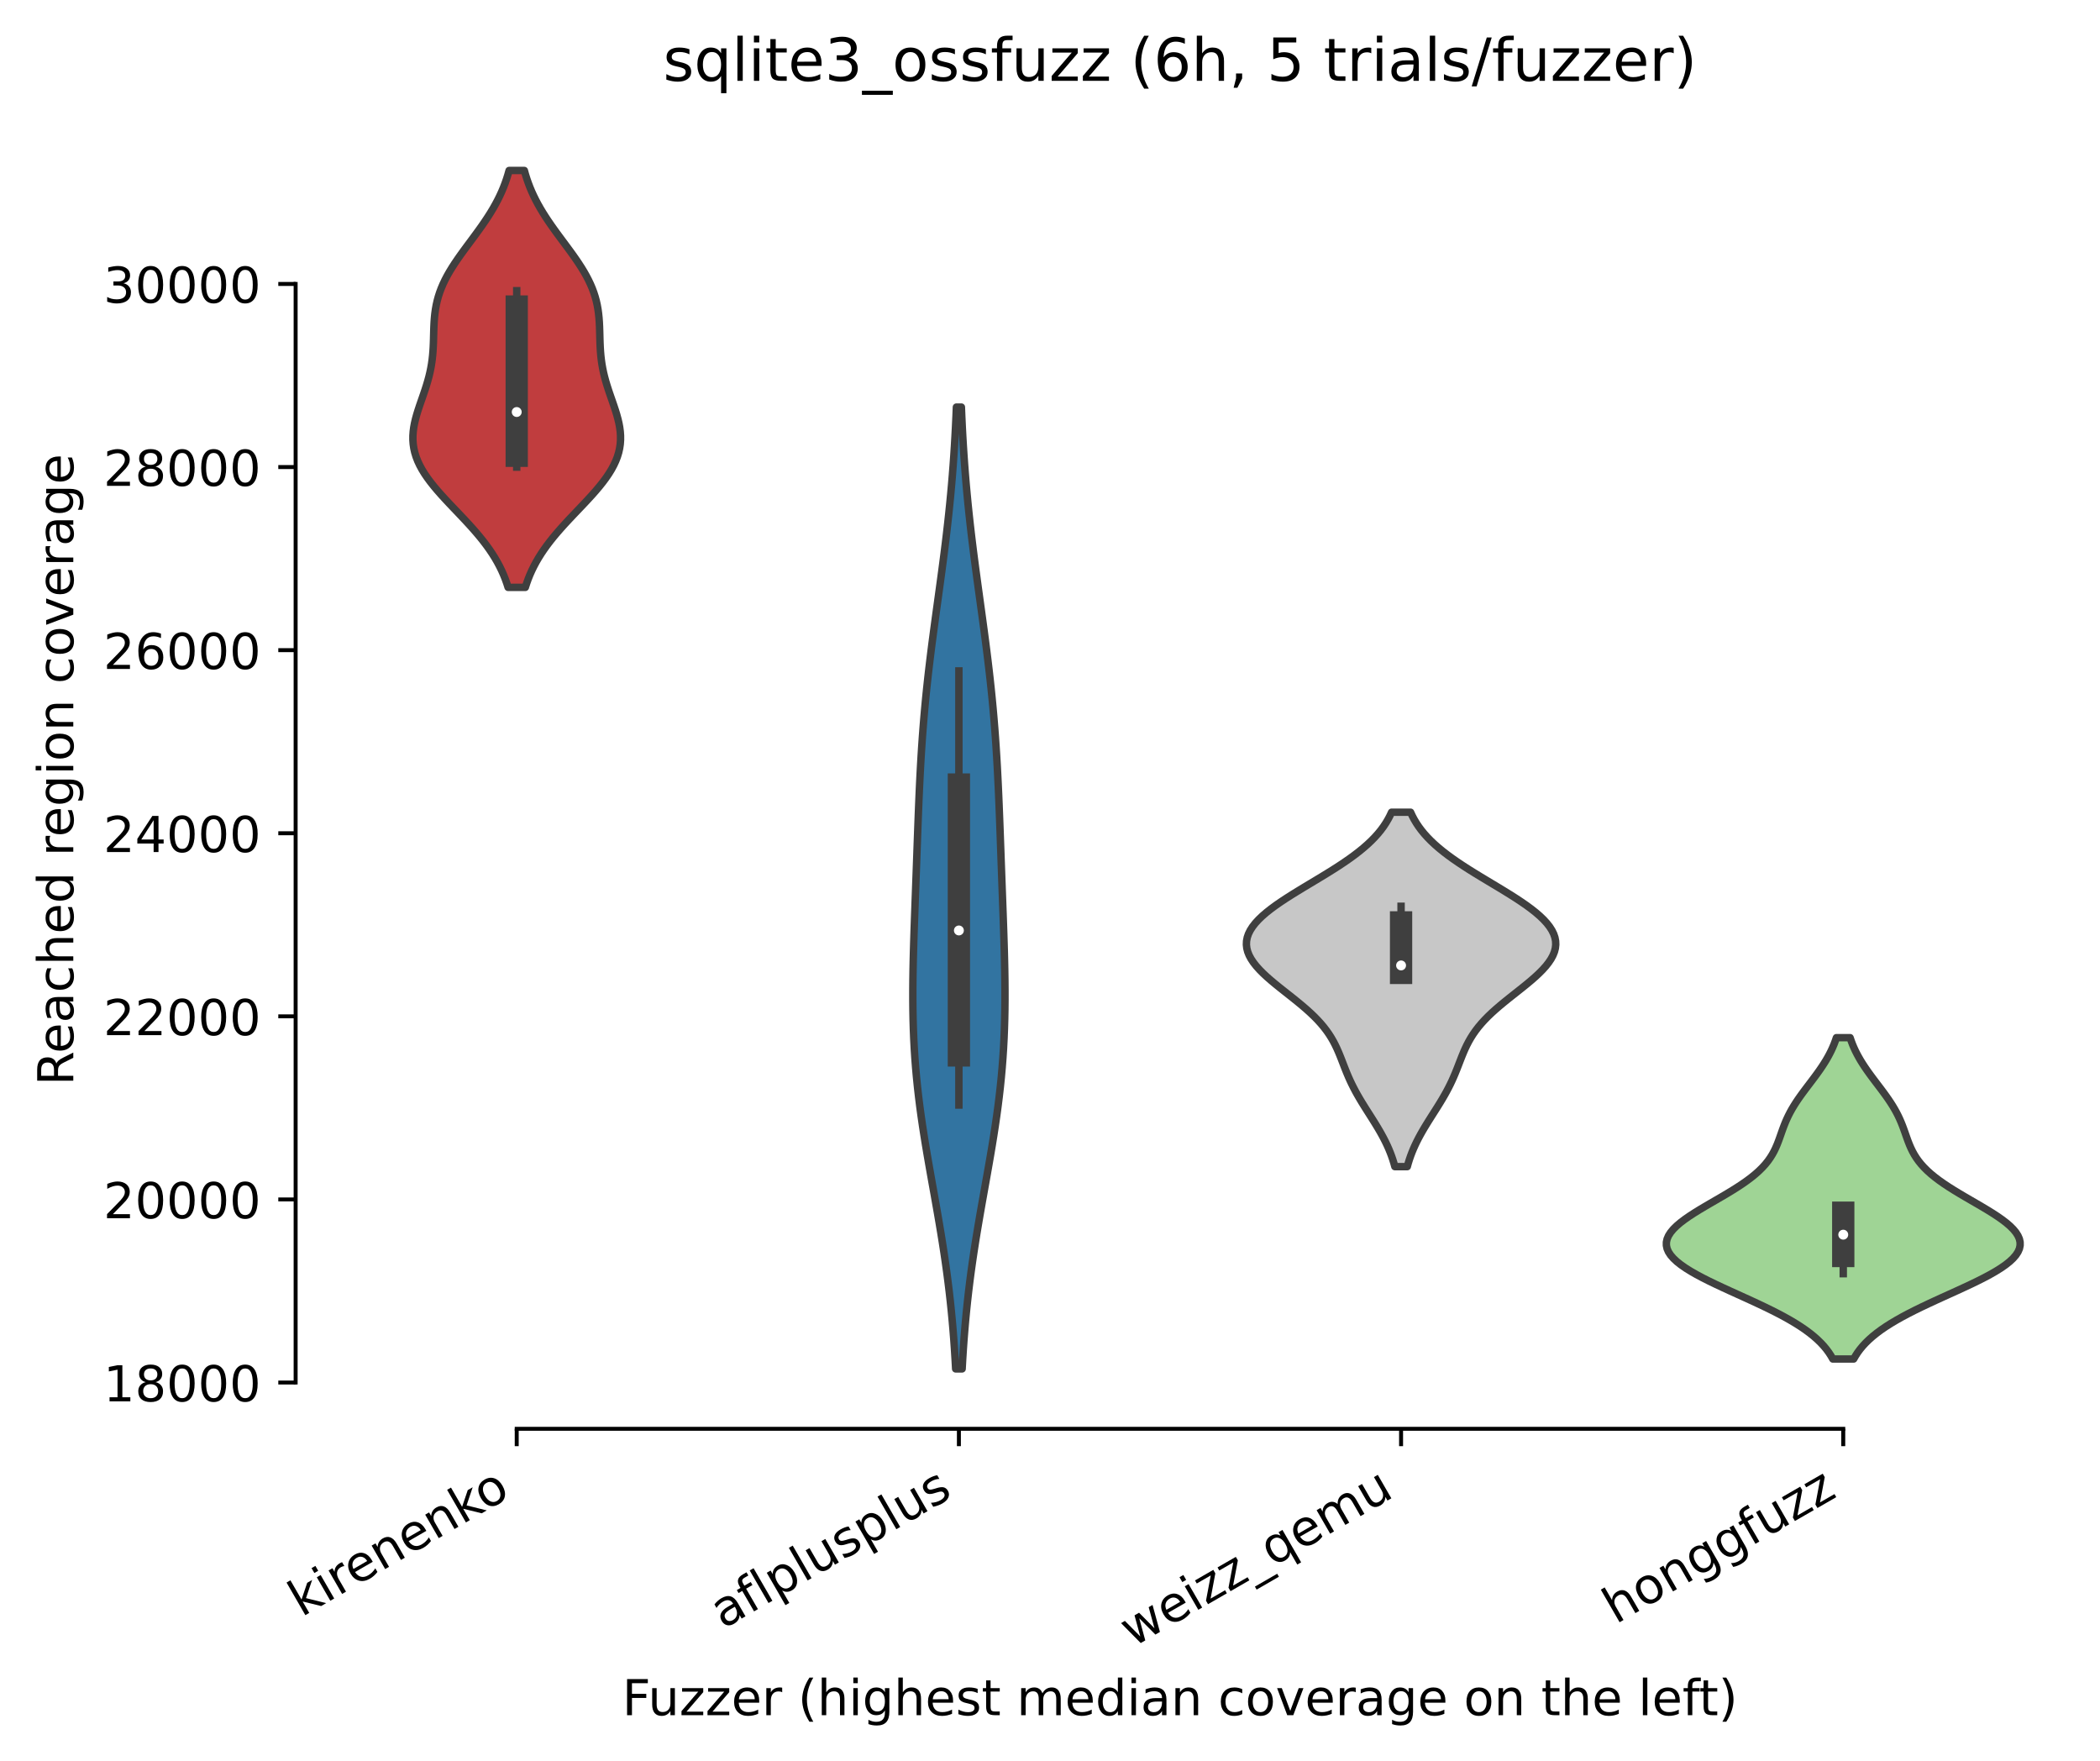<?xml version="1.0" encoding="utf-8" standalone="no"?>
<!DOCTYPE svg PUBLIC "-//W3C//DTD SVG 1.1//EN"
  "http://www.w3.org/Graphics/SVG/1.1/DTD/svg11.dtd">
<!-- Created with matplotlib (https://matplotlib.org/) -->
<svg height="355.524pt" version="1.1" viewBox="0 0 424.011 355.524" width="424.011pt" xmlns="http://www.w3.org/2000/svg" xmlns:xlink="http://www.w3.org/1999/xlink">
 <defs>
  <style type="text/css">*{stroke-linecap:butt;stroke-linejoin:round;}</style>
 </defs>
 <g id="figure_1">
  <g id="patch_1">
   <path d="M 0 355.524 
L 424.011 355.524 
L 424.011 0 
L 0 0 
z
" style="fill:#ffffff;"/>
  </g>
  <g id="axes_1">
   <g id="patch_2">
    <path d="M 59.691 288.43 
L 416.811 288.43 
L 416.811 22.318 
L 59.691 22.318 
z
" style="fill:#ffffff;"/>
   </g>
   <g id="PolyCollection_1">
    <defs>
     <path d="M 106.072 -236.954 
L 102.589 -236.954 
L 102.314 -237.805 
L 102.007 -238.655 
L 101.665 -239.505 
L 101.287 -240.355 
L 100.871 -241.205 
L 100.417 -242.055 
L 99.924 -242.905 
L 99.39 -243.755 
L 98.818 -244.605 
L 98.207 -245.455 
L 97.559 -246.305 
L 96.877 -247.155 
L 96.162 -248.005 
L 95.42 -248.855 
L 94.652 -249.705 
L 93.866 -250.555 
L 93.065 -251.405 
L 92.256 -252.255 
L 91.445 -253.105 
L 90.639 -253.955 
L 89.845 -254.806 
L 89.069 -255.656 
L 88.32 -256.506 
L 87.604 -257.356 
L 86.928 -258.206 
L 86.298 -259.056 
L 85.719 -259.906 
L 85.198 -260.756 
L 84.737 -261.606 
L 84.341 -262.456 
L 84.011 -263.306 
L 83.75 -264.156 
L 83.556 -265.006 
L 83.43 -265.856 
L 83.368 -266.706 
L 83.369 -267.556 
L 83.428 -268.406 
L 83.539 -269.256 
L 83.698 -270.106 
L 83.898 -270.956 
L 84.132 -271.807 
L 84.392 -272.657 
L 84.672 -273.507 
L 84.964 -274.357 
L 85.26 -275.207 
L 85.554 -276.057 
L 85.84 -276.907 
L 86.111 -277.757 
L 86.364 -278.607 
L 86.594 -279.457 
L 86.799 -280.307 
L 86.976 -281.157 
L 87.126 -282.007 
L 87.248 -282.857 
L 87.344 -283.707 
L 87.417 -284.557 
L 87.47 -285.407 
L 87.508 -286.257 
L 87.535 -287.107 
L 87.557 -287.957 
L 87.58 -288.808 
L 87.61 -289.658 
L 87.653 -290.508 
L 87.716 -291.358 
L 87.803 -292.208 
L 87.92 -293.058 
L 88.071 -293.908 
L 88.26 -294.758 
L 88.49 -295.608 
L 88.763 -296.458 
L 89.08 -297.308 
L 89.441 -298.158 
L 89.845 -299.008 
L 90.29 -299.858 
L 90.774 -300.708 
L 91.294 -301.558 
L 91.844 -302.408 
L 92.422 -303.258 
L 93.021 -304.108 
L 93.636 -304.959 
L 94.262 -305.809 
L 94.894 -306.659 
L 95.526 -307.509 
L 96.152 -308.359 
L 96.769 -309.209 
L 97.372 -310.059 
L 97.956 -310.909 
L 98.518 -311.759 
L 99.056 -312.609 
L 99.566 -313.459 
L 100.047 -314.309 
L 100.498 -315.159 
L 100.918 -316.009 
L 101.306 -316.859 
L 101.663 -317.709 
L 101.988 -318.559 
L 102.284 -319.409 
L 102.551 -320.259 
L 102.791 -321.109 
L 105.87 -321.109 
L 105.87 -321.109 
L 106.11 -320.259 
L 106.377 -319.409 
L 106.673 -318.559 
L 106.999 -317.709 
L 107.355 -316.859 
L 107.743 -316.009 
L 108.163 -315.159 
L 108.614 -314.309 
L 109.095 -313.459 
L 109.605 -312.609 
L 110.143 -311.759 
L 110.705 -310.909 
L 111.289 -310.059 
L 111.892 -309.209 
L 112.509 -308.359 
L 113.136 -307.509 
L 113.767 -306.659 
L 114.399 -305.809 
L 115.025 -304.959 
L 115.641 -304.108 
L 116.24 -303.258 
L 116.817 -302.408 
L 117.367 -301.558 
L 117.887 -300.708 
L 118.371 -299.858 
L 118.816 -299.008 
L 119.22 -298.158 
L 119.581 -297.308 
L 119.898 -296.458 
L 120.171 -295.608 
L 120.401 -294.758 
L 120.59 -293.908 
L 120.742 -293.058 
L 120.858 -292.208 
L 120.945 -291.358 
L 121.008 -290.508 
L 121.051 -289.658 
L 121.081 -288.808 
L 121.104 -287.957 
L 121.126 -287.107 
L 121.153 -286.257 
L 121.191 -285.407 
L 121.244 -284.557 
L 121.317 -283.707 
L 121.413 -282.857 
L 121.535 -282.007 
L 121.685 -281.157 
L 121.862 -280.307 
L 122.067 -279.457 
L 122.297 -278.607 
L 122.55 -277.757 
L 122.822 -276.907 
L 123.107 -276.057 
L 123.401 -275.207 
L 123.698 -274.357 
L 123.989 -273.507 
L 124.269 -272.657 
L 124.529 -271.807 
L 124.763 -270.956 
L 124.963 -270.106 
L 125.122 -269.256 
L 125.234 -268.406 
L 125.292 -267.556 
L 125.293 -266.706 
L 125.232 -265.856 
L 125.105 -265.006 
L 124.912 -264.156 
L 124.65 -263.306 
L 124.32 -262.456 
L 123.924 -261.606 
L 123.464 -260.756 
L 122.942 -259.906 
L 122.363 -259.056 
L 121.733 -258.206 
L 121.057 -257.356 
L 120.341 -256.506 
L 119.592 -255.656 
L 118.817 -254.806 
L 118.022 -253.955 
L 117.216 -253.105 
L 116.405 -252.255 
L 115.596 -251.405 
L 114.796 -250.555 
L 114.009 -249.705 
L 113.242 -248.855 
L 112.499 -248.005 
L 111.784 -247.155 
L 111.102 -246.305 
L 110.454 -245.455 
L 109.843 -244.605 
L 109.271 -243.755 
L 108.738 -242.905 
L 108.244 -242.055 
L 107.79 -241.205 
L 107.374 -240.355 
L 106.996 -239.505 
L 106.654 -238.655 
L 106.347 -237.805 
L 106.072 -236.954 
z
" id="m24a9f5fecc" style="stroke:#3f3f3f;stroke-width:1.5;"/>
    </defs>
    <g clip-path="url(#p45d079d70a)">
     <use style="fill:#c03d3e;stroke:#3f3f3f;stroke-width:1.5;" x="0" xlink:href="#m24a9f5fecc" y="355.524"/>
    </g>
   </g>
   <g id="PolyCollection_2">
    <defs>
     <path d="M 194.266 -79.189 
L 192.955 -79.189 
L 192.845 -81.151 
L 192.721 -83.112 
L 192.583 -85.073 
L 192.429 -87.034 
L 192.258 -88.995 
L 192.071 -90.957 
L 191.866 -92.918 
L 191.644 -94.879 
L 191.404 -96.84 
L 191.147 -98.801 
L 190.874 -100.762 
L 190.585 -102.724 
L 190.282 -104.685 
L 189.966 -106.646 
L 189.638 -108.607 
L 189.302 -110.568 
L 188.958 -112.53 
L 188.61 -114.491 
L 188.259 -116.452 
L 187.91 -118.413 
L 187.564 -120.374 
L 187.225 -122.336 
L 186.895 -124.297 
L 186.578 -126.258 
L 186.275 -128.219 
L 185.989 -130.18 
L 185.722 -132.141 
L 185.476 -134.103 
L 185.253 -136.064 
L 185.053 -138.025 
L 184.877 -139.986 
L 184.726 -141.947 
L 184.599 -143.909 
L 184.496 -145.87 
L 184.417 -147.831 
L 184.36 -149.792 
L 184.324 -151.753 
L 184.307 -153.714 
L 184.307 -155.676 
L 184.323 -157.637 
L 184.352 -159.598 
L 184.392 -161.559 
L 184.443 -163.52 
L 184.5 -165.482 
L 184.563 -167.443 
L 184.631 -169.404 
L 184.701 -171.365 
L 184.772 -173.326 
L 184.844 -175.287 
L 184.916 -177.249 
L 184.988 -179.21 
L 185.058 -181.171 
L 185.129 -183.132 
L 185.199 -185.093 
L 185.27 -187.055 
L 185.342 -189.016 
L 185.416 -190.977 
L 185.494 -192.938 
L 185.576 -194.899 
L 185.664 -196.861 
L 185.76 -198.822 
L 185.864 -200.783 
L 185.977 -202.744 
L 186.101 -204.705 
L 186.236 -206.666 
L 186.384 -208.628 
L 186.544 -210.589 
L 186.717 -212.55 
L 186.903 -214.511 
L 187.102 -216.472 
L 187.314 -218.434 
L 187.537 -220.395 
L 187.771 -222.356 
L 188.014 -224.317 
L 188.266 -226.278 
L 188.525 -228.239 
L 188.789 -230.201 
L 189.056 -232.162 
L 189.326 -234.123 
L 189.595 -236.084 
L 189.863 -238.045 
L 190.128 -240.007 
L 190.387 -241.968 
L 190.64 -243.929 
L 190.885 -245.89 
L 191.121 -247.851 
L 191.346 -249.812 
L 191.561 -251.774 
L 191.763 -253.735 
L 191.954 -255.696 
L 192.131 -257.657 
L 192.296 -259.618 
L 192.448 -261.58 
L 192.587 -263.541 
L 192.714 -265.502 
L 192.829 -267.463 
L 192.933 -269.424 
L 193.026 -271.385 
L 193.108 -273.347 
L 194.113 -273.347 
L 194.113 -273.347 
L 194.196 -271.385 
L 194.288 -269.424 
L 194.392 -267.463 
L 194.507 -265.502 
L 194.634 -263.541 
L 194.773 -261.58 
L 194.925 -259.618 
L 195.09 -257.657 
L 195.268 -255.696 
L 195.458 -253.735 
L 195.661 -251.774 
L 195.875 -249.812 
L 196.1 -247.851 
L 196.336 -245.89 
L 196.581 -243.929 
L 196.834 -241.968 
L 197.094 -240.007 
L 197.358 -238.045 
L 197.626 -236.084 
L 197.895 -234.123 
L 198.165 -232.162 
L 198.432 -230.201 
L 198.697 -228.239 
L 198.955 -226.278 
L 199.207 -224.317 
L 199.451 -222.356 
L 199.685 -220.395 
L 199.908 -218.434 
L 200.119 -216.472 
L 200.318 -214.511 
L 200.504 -212.55 
L 200.677 -210.589 
L 200.838 -208.628 
L 200.985 -206.666 
L 201.12 -204.705 
L 201.244 -202.744 
L 201.358 -200.783 
L 201.461 -198.822 
L 201.557 -196.861 
L 201.645 -194.899 
L 201.728 -192.938 
L 201.805 -190.977 
L 201.88 -189.016 
L 201.952 -187.055 
L 202.022 -185.093 
L 202.093 -183.132 
L 202.163 -181.171 
L 202.234 -179.21 
L 202.305 -177.249 
L 202.377 -175.287 
L 202.449 -173.326 
L 202.521 -171.365 
L 202.591 -169.404 
L 202.658 -167.443 
L 202.721 -165.482 
L 202.779 -163.52 
L 202.829 -161.559 
L 202.869 -159.598 
L 202.899 -157.637 
L 202.914 -155.676 
L 202.915 -153.714 
L 202.898 -151.753 
L 202.861 -149.792 
L 202.804 -147.831 
L 202.725 -145.87 
L 202.622 -143.909 
L 202.495 -141.947 
L 202.344 -139.986 
L 202.169 -138.025 
L 201.969 -136.064 
L 201.745 -134.103 
L 201.499 -132.141 
L 201.232 -130.18 
L 200.946 -128.219 
L 200.643 -126.258 
L 200.326 -124.297 
L 199.996 -122.336 
L 199.657 -120.374 
L 199.311 -118.413 
L 198.962 -116.452 
L 198.612 -114.491 
L 198.263 -112.53 
L 197.92 -110.568 
L 197.583 -108.607 
L 197.255 -106.646 
L 196.939 -104.685 
L 196.636 -102.724 
L 196.347 -100.762 
L 196.074 -98.801 
L 195.817 -96.84 
L 195.578 -94.879 
L 195.355 -92.918 
L 195.151 -90.957 
L 194.963 -88.995 
L 194.793 -87.034 
L 194.638 -85.073 
L 194.5 -83.112 
L 194.376 -81.151 
L 194.266 -79.189 
z
" id="m949c11fb67" style="stroke:#3f3f3f;stroke-width:1.5;"/>
    </defs>
    <g clip-path="url(#p45d079d70a)">
     <use style="fill:#3274a1;stroke:#3f3f3f;stroke-width:1.5;" x="0" xlink:href="#m949c11fb67" y="355.524"/>
    </g>
   </g>
   <g id="PolyCollection_3">
    <defs>
     <path d="M 284.145 -120.019 
L 281.636 -120.019 
L 281.434 -120.742 
L 281.208 -121.465 
L 280.959 -122.187 
L 280.685 -122.91 
L 280.386 -123.633 
L 280.063 -124.355 
L 279.716 -125.078 
L 279.346 -125.801 
L 278.956 -126.523 
L 278.546 -127.246 
L 278.12 -127.969 
L 277.68 -128.691 
L 277.23 -129.414 
L 276.773 -130.137 
L 276.313 -130.859 
L 275.854 -131.582 
L 275.4 -132.305 
L 274.954 -133.027 
L 274.521 -133.75 
L 274.102 -134.473 
L 273.701 -135.195 
L 273.318 -135.918 
L 272.955 -136.641 
L 272.612 -137.363 
L 272.287 -138.086 
L 271.98 -138.809 
L 271.685 -139.531 
L 271.401 -140.254 
L 271.121 -140.977 
L 270.842 -141.699 
L 270.555 -142.422 
L 270.256 -143.144 
L 269.937 -143.867 
L 269.592 -144.59 
L 269.215 -145.312 
L 268.8 -146.035 
L 268.341 -146.758 
L 267.836 -147.48 
L 267.28 -148.203 
L 266.672 -148.926 
L 266.012 -149.648 
L 265.302 -150.371 
L 264.543 -151.094 
L 263.74 -151.816 
L 262.899 -152.539 
L 262.025 -153.262 
L 261.129 -153.984 
L 260.218 -154.707 
L 259.302 -155.43 
L 258.392 -156.152 
L 257.499 -156.875 
L 256.634 -157.598 
L 255.807 -158.32 
L 255.03 -159.043 
L 254.313 -159.766 
L 253.666 -160.488 
L 253.096 -161.211 
L 252.613 -161.934 
L 252.222 -162.656 
L 251.931 -163.379 
L 251.742 -164.102 
L 251.661 -164.824 
L 251.689 -165.547 
L 251.827 -166.27 
L 252.074 -166.992 
L 252.43 -167.715 
L 252.892 -168.438 
L 253.455 -169.16 
L 254.116 -169.883 
L 254.869 -170.606 
L 255.707 -171.328 
L 256.622 -172.051 
L 257.606 -172.774 
L 258.651 -173.496 
L 259.747 -174.219 
L 260.885 -174.942 
L 262.054 -175.664 
L 263.245 -176.387 
L 264.448 -177.11 
L 265.653 -177.832 
L 266.851 -178.555 
L 268.033 -179.278 
L 269.191 -180 
L 270.318 -180.723 
L 271.405 -181.446 
L 272.449 -182.168 
L 273.443 -182.891 
L 274.384 -183.614 
L 275.269 -184.336 
L 276.096 -185.059 
L 276.864 -185.781 
L 277.571 -186.504 
L 278.22 -187.227 
L 278.811 -187.949 
L 279.345 -188.672 
L 279.825 -189.395 
L 280.254 -190.117 
L 280.636 -190.84 
L 280.972 -191.563 
L 284.81 -191.563 
L 284.81 -191.563 
L 285.146 -190.84 
L 285.527 -190.117 
L 285.956 -189.395 
L 286.436 -188.672 
L 286.971 -187.949 
L 287.561 -187.227 
L 288.21 -186.504 
L 288.918 -185.781 
L 289.685 -185.059 
L 290.512 -184.336 
L 291.397 -183.614 
L 292.338 -182.891 
L 293.332 -182.168 
L 294.376 -181.446 
L 295.464 -180.723 
L 296.59 -180 
L 297.748 -179.278 
L 298.93 -178.555 
L 300.128 -177.832 
L 301.333 -177.11 
L 302.536 -176.387 
L 303.727 -175.664 
L 304.896 -174.942 
L 306.034 -174.219 
L 307.13 -173.496 
L 308.175 -172.774 
L 309.159 -172.051 
L 310.075 -171.328 
L 310.912 -170.606 
L 311.665 -169.883 
L 312.326 -169.16 
L 312.89 -168.438 
L 313.351 -167.715 
L 313.707 -166.992 
L 313.955 -166.27 
L 314.092 -165.547 
L 314.12 -164.824 
L 314.039 -164.102 
L 313.851 -163.379 
L 313.559 -162.656 
L 313.169 -161.934 
L 312.685 -161.211 
L 312.116 -160.488 
L 311.468 -159.766 
L 310.751 -159.043 
L 309.974 -158.32 
L 309.147 -157.598 
L 308.282 -156.875 
L 307.389 -156.152 
L 306.479 -155.43 
L 305.564 -154.707 
L 304.652 -153.984 
L 303.756 -153.262 
L 302.883 -152.539 
L 302.041 -151.816 
L 301.238 -151.094 
L 300.479 -150.371 
L 299.769 -149.648 
L 299.109 -148.926 
L 298.501 -148.203 
L 297.946 -147.48 
L 297.44 -146.758 
L 296.982 -146.035 
L 296.566 -145.312 
L 296.189 -144.59 
L 295.844 -143.867 
L 295.525 -143.144 
L 295.226 -142.422 
L 294.94 -141.699 
L 294.66 -140.977 
L 294.38 -140.254 
L 294.096 -139.531 
L 293.802 -138.809 
L 293.494 -138.086 
L 293.169 -137.363 
L 292.826 -136.641 
L 292.463 -135.918 
L 292.081 -135.195 
L 291.679 -134.473 
L 291.26 -133.75 
L 290.827 -133.027 
L 290.381 -132.305 
L 289.927 -131.582 
L 289.468 -130.859 
L 289.008 -130.137 
L 288.552 -129.414 
L 288.101 -128.691 
L 287.661 -127.969 
L 287.235 -127.246 
L 286.825 -126.523 
L 286.435 -125.801 
L 286.065 -125.078 
L 285.718 -124.355 
L 285.395 -123.633 
L 285.097 -122.91 
L 284.823 -122.187 
L 284.573 -121.465 
L 284.347 -120.742 
L 284.145 -120.019 
z
" id="m1d6357b8d1" style="stroke:#3f3f3f;stroke-width:1.5;"/>
    </defs>
    <g clip-path="url(#p45d079d70a)">
     <use style="fill:#c7c7c7;stroke:#3f3f3f;stroke-width:1.5;" x="0" xlink:href="#m1d6357b8d1" y="355.524"/>
    </g>
   </g>
   <g id="PolyCollection_4">
    <defs>
     <path d="M 374.278 -81.184 
L 370.063 -81.184 
L 369.688 -81.839 
L 369.26 -82.494 
L 368.777 -83.149 
L 368.233 -83.805 
L 367.626 -84.46 
L 366.952 -85.115 
L 366.209 -85.77 
L 365.395 -86.425 
L 364.508 -87.081 
L 363.548 -87.736 
L 362.516 -88.391 
L 361.413 -89.046 
L 360.244 -89.702 
L 359.012 -90.357 
L 357.723 -91.012 
L 356.384 -91.667 
L 355.004 -92.322 
L 353.59 -92.978 
L 352.155 -93.633 
L 350.71 -94.288 
L 349.267 -94.943 
L 347.839 -95.599 
L 346.44 -96.254 
L 345.084 -96.909 
L 343.784 -97.564 
L 342.554 -98.22 
L 341.407 -98.875 
L 340.355 -99.53 
L 339.411 -100.185 
L 338.583 -100.84 
L 337.882 -101.496 
L 337.314 -102.151 
L 336.885 -102.806 
L 336.6 -103.461 
L 336.459 -104.117 
L 336.462 -104.772 
L 336.609 -105.427 
L 336.895 -106.082 
L 337.314 -106.737 
L 337.858 -107.393 
L 338.519 -108.048 
L 339.285 -108.703 
L 340.146 -109.358 
L 341.087 -110.014 
L 342.095 -110.669 
L 343.156 -111.324 
L 344.255 -111.979 
L 345.377 -112.634 
L 346.509 -113.29 
L 347.635 -113.945 
L 348.744 -114.6 
L 349.823 -115.255 
L 350.862 -115.911 
L 351.85 -116.566 
L 352.782 -117.221 
L 353.651 -117.876 
L 354.452 -118.531 
L 355.184 -119.187 
L 355.845 -119.842 
L 356.438 -120.497 
L 356.965 -121.152 
L 357.43 -121.808 
L 357.839 -122.463 
L 358.199 -123.118 
L 358.516 -123.773 
L 358.8 -124.429 
L 359.058 -125.084 
L 359.298 -125.739 
L 359.53 -126.394 
L 359.76 -127.049 
L 359.995 -127.705 
L 360.243 -128.36 
L 360.507 -129.015 
L 360.793 -129.67 
L 361.104 -130.326 
L 361.44 -130.981 
L 361.804 -131.636 
L 362.195 -132.291 
L 362.61 -132.946 
L 363.049 -133.602 
L 363.508 -134.257 
L 363.983 -134.912 
L 364.47 -135.567 
L 364.964 -136.223 
L 365.462 -136.878 
L 365.958 -137.533 
L 366.449 -138.188 
L 366.929 -138.843 
L 367.395 -139.499 
L 367.843 -140.154 
L 368.271 -140.809 
L 368.677 -141.464 
L 369.058 -142.12 
L 369.413 -142.775 
L 369.741 -143.43 
L 370.042 -144.085 
L 370.317 -144.741 
L 370.565 -145.396 
L 370.788 -146.051 
L 373.553 -146.051 
L 373.553 -146.051 
L 373.776 -145.396 
L 374.024 -144.741 
L 374.299 -144.085 
L 374.6 -143.43 
L 374.929 -142.775 
L 375.284 -142.12 
L 375.664 -141.464 
L 376.07 -140.809 
L 376.498 -140.154 
L 376.947 -139.499 
L 377.413 -138.843 
L 377.893 -138.188 
L 378.383 -137.533 
L 378.879 -136.878 
L 379.377 -136.223 
L 379.872 -135.567 
L 380.359 -134.912 
L 380.834 -134.257 
L 381.292 -133.602 
L 381.731 -132.946 
L 382.147 -132.291 
L 382.537 -131.636 
L 382.901 -130.981 
L 383.237 -130.326 
L 383.548 -129.67 
L 383.834 -129.015 
L 384.098 -128.36 
L 384.346 -127.705 
L 384.582 -127.049 
L 384.811 -126.394 
L 385.043 -125.739 
L 385.283 -125.084 
L 385.541 -124.429 
L 385.825 -123.773 
L 386.142 -123.118 
L 386.502 -122.463 
L 386.911 -121.808 
L 387.376 -121.152 
L 387.903 -120.497 
L 388.496 -119.842 
L 389.158 -119.187 
L 389.889 -118.531 
L 390.691 -117.876 
L 391.559 -117.221 
L 392.491 -116.566 
L 393.48 -115.911 
L 394.518 -115.255 
L 395.597 -114.6 
L 396.706 -113.945 
L 397.833 -113.29 
L 398.964 -112.634 
L 400.086 -111.979 
L 401.185 -111.324 
L 402.246 -110.669 
L 403.254 -110.014 
L 404.195 -109.358 
L 405.056 -108.703 
L 405.822 -108.048 
L 406.483 -107.393 
L 407.028 -106.737 
L 407.446 -106.082 
L 407.732 -105.427 
L 407.879 -104.772 
L 407.883 -104.117 
L 407.742 -103.461 
L 407.456 -102.806 
L 407.027 -102.151 
L 406.459 -101.496 
L 405.758 -100.84 
L 404.93 -100.185 
L 403.986 -99.53 
L 402.934 -98.875 
L 401.787 -98.22 
L 400.557 -97.564 
L 399.257 -96.909 
L 397.901 -96.254 
L 396.502 -95.599 
L 395.074 -94.943 
L 393.631 -94.288 
L 392.186 -93.633 
L 390.751 -92.978 
L 389.338 -92.322 
L 387.957 -91.667 
L 386.618 -91.012 
L 385.329 -90.357 
L 384.097 -89.702 
L 382.928 -89.046 
L 381.826 -88.391 
L 380.794 -87.736 
L 379.834 -87.081 
L 378.947 -86.425 
L 378.132 -85.77 
L 377.389 -85.115 
L 376.715 -84.46 
L 376.108 -83.805 
L 375.565 -83.149 
L 375.081 -82.494 
L 374.654 -81.839 
L 374.278 -81.184 
z
" id="m614f65eff0" style="stroke:#3f3f3f;stroke-width:1.5;"/>
    </defs>
    <g clip-path="url(#p45d079d70a)">
     <use style="fill:#9fd495;stroke:#3f3f3f;stroke-width:1.5;" x="0" xlink:href="#m614f65eff0" y="355.524"/>
    </g>
   </g>
   <g id="matplotlib.axis_1">
    <g id="xtick_1">
     <g id="line2d_1">
      <defs>
       <path d="M 0 0 
L 0 3.5 
" id="meaa0ef6aa7" style="stroke:#000000;stroke-width:0.8;"/>
      </defs>
      <g>
       <use style="stroke:#000000;stroke-width:0.8;" x="104.331" xlink:href="#meaa0ef6aa7" y="288.43"/>
      </g>
     </g>
     <g id="text_1">
      <!-- kirenenko -->
      <g transform="translate(60.87 326.502)rotate(-30)scale(0.1 -0.1)">
       <defs>
        <path d="M 9.078 75.984 
L 18.109 75.984 
L 18.109 31.109 
L 44.922 54.688 
L 56.391 54.688 
L 27.391 29.109 
L 57.625 0 
L 45.906 0 
L 18.109 26.703 
L 18.109 0 
L 9.078 0 
z
" id="DejaVuSans-107"/>
        <path d="M 9.422 54.688 
L 18.406 54.688 
L 18.406 0 
L 9.422 0 
z
M 9.422 75.984 
L 18.406 75.984 
L 18.406 64.594 
L 9.422 64.594 
z
" id="DejaVuSans-105"/>
        <path d="M 41.109 46.297 
Q 39.594 47.172 37.812 47.578 
Q 36.031 48 33.891 48 
Q 26.266 48 22.188 43.047 
Q 18.109 38.094 18.109 28.812 
L 18.109 0 
L 9.078 0 
L 9.078 54.688 
L 18.109 54.688 
L 18.109 46.188 
Q 20.953 51.172 25.484 53.578 
Q 30.031 56 36.531 56 
Q 37.453 56 38.578 55.875 
Q 39.703 55.766 41.062 55.516 
z
" id="DejaVuSans-114"/>
        <path d="M 56.203 29.594 
L 56.203 25.203 
L 14.891 25.203 
Q 15.484 15.922 20.484 11.062 
Q 25.484 6.203 34.422 6.203 
Q 39.594 6.203 44.453 7.469 
Q 49.312 8.734 54.109 11.281 
L 54.109 2.781 
Q 49.266 0.734 44.188 -0.344 
Q 39.109 -1.422 33.891 -1.422 
Q 20.797 -1.422 13.156 6.188 
Q 5.516 13.812 5.516 26.812 
Q 5.516 40.234 12.766 48.109 
Q 20.016 56 32.328 56 
Q 43.359 56 49.781 48.891 
Q 56.203 41.797 56.203 29.594 
z
M 47.219 32.234 
Q 47.125 39.594 43.094 43.984 
Q 39.062 48.391 32.422 48.391 
Q 24.906 48.391 20.391 44.141 
Q 15.875 39.891 15.188 32.172 
z
" id="DejaVuSans-101"/>
        <path d="M 54.891 33.016 
L 54.891 0 
L 45.906 0 
L 45.906 32.719 
Q 45.906 40.484 42.875 44.328 
Q 39.844 48.188 33.797 48.188 
Q 26.516 48.188 22.312 43.547 
Q 18.109 38.922 18.109 30.906 
L 18.109 0 
L 9.078 0 
L 9.078 54.688 
L 18.109 54.688 
L 18.109 46.188 
Q 21.344 51.125 25.703 53.562 
Q 30.078 56 35.797 56 
Q 45.219 56 50.047 50.172 
Q 54.891 44.344 54.891 33.016 
z
" id="DejaVuSans-110"/>
        <path d="M 30.609 48.391 
Q 23.391 48.391 19.188 42.75 
Q 14.984 37.109 14.984 27.297 
Q 14.984 17.484 19.156 11.844 
Q 23.344 6.203 30.609 6.203 
Q 37.797 6.203 41.984 11.859 
Q 46.188 17.531 46.188 27.297 
Q 46.188 37.016 41.984 42.703 
Q 37.797 48.391 30.609 48.391 
z
M 30.609 56 
Q 42.328 56 49.016 48.375 
Q 55.719 40.766 55.719 27.297 
Q 55.719 13.875 49.016 6.219 
Q 42.328 -1.422 30.609 -1.422 
Q 18.844 -1.422 12.172 6.219 
Q 5.516 13.875 5.516 27.297 
Q 5.516 40.766 12.172 48.375 
Q 18.844 56 30.609 56 
z
" id="DejaVuSans-111"/>
       </defs>
       <use xlink:href="#DejaVuSans-107"/>
       <use x="57.91" xlink:href="#DejaVuSans-105"/>
       <use x="85.693" xlink:href="#DejaVuSans-114"/>
       <use x="124.557" xlink:href="#DejaVuSans-101"/>
       <use x="186.08" xlink:href="#DejaVuSans-110"/>
       <use x="249.459" xlink:href="#DejaVuSans-101"/>
       <use x="310.982" xlink:href="#DejaVuSans-110"/>
       <use x="374.361" xlink:href="#DejaVuSans-107"/>
       <use x="428.646" xlink:href="#DejaVuSans-111"/>
      </g>
     </g>
    </g>
    <g id="xtick_2">
     <g id="line2d_2">
      <g>
       <use style="stroke:#000000;stroke-width:0.8;" x="193.611" xlink:href="#meaa0ef6aa7" y="288.43"/>
      </g>
     </g>
     <g id="text_2">
      <!-- aflplusplus -->
      <g transform="translate(146.002 328.897)rotate(-30)scale(0.1 -0.1)">
       <defs>
        <path d="M 34.281 27.484 
Q 23.391 27.484 19.188 25 
Q 14.984 22.516 14.984 16.5 
Q 14.984 11.719 18.141 8.906 
Q 21.297 6.109 26.703 6.109 
Q 34.188 6.109 38.703 11.406 
Q 43.219 16.703 43.219 25.484 
L 43.219 27.484 
z
M 52.203 31.203 
L 52.203 0 
L 43.219 0 
L 43.219 8.297 
Q 40.141 3.328 35.547 0.953 
Q 30.953 -1.422 24.312 -1.422 
Q 15.922 -1.422 10.953 3.297 
Q 6 8.016 6 15.922 
Q 6 25.141 12.172 29.828 
Q 18.359 34.516 30.609 34.516 
L 43.219 34.516 
L 43.219 35.406 
Q 43.219 41.609 39.141 45 
Q 35.062 48.391 27.688 48.391 
Q 23 48.391 18.547 47.266 
Q 14.109 46.141 10.016 43.891 
L 10.016 52.203 
Q 14.938 54.109 19.578 55.047 
Q 24.219 56 28.609 56 
Q 40.484 56 46.344 49.844 
Q 52.203 43.703 52.203 31.203 
z
" id="DejaVuSans-97"/>
        <path d="M 37.109 75.984 
L 37.109 68.5 
L 28.516 68.5 
Q 23.688 68.5 21.797 66.547 
Q 19.922 64.594 19.922 59.516 
L 19.922 54.688 
L 34.719 54.688 
L 34.719 47.703 
L 19.922 47.703 
L 19.922 0 
L 10.891 0 
L 10.891 47.703 
L 2.297 47.703 
L 2.297 54.688 
L 10.891 54.688 
L 10.891 58.5 
Q 10.891 67.625 15.141 71.797 
Q 19.391 75.984 28.609 75.984 
z
" id="DejaVuSans-102"/>
        <path d="M 9.422 75.984 
L 18.406 75.984 
L 18.406 0 
L 9.422 0 
z
" id="DejaVuSans-108"/>
        <path d="M 18.109 8.203 
L 18.109 -20.797 
L 9.078 -20.797 
L 9.078 54.688 
L 18.109 54.688 
L 18.109 46.391 
Q 20.953 51.266 25.266 53.625 
Q 29.594 56 35.594 56 
Q 45.562 56 51.781 48.094 
Q 58.016 40.188 58.016 27.297 
Q 58.016 14.406 51.781 6.484 
Q 45.562 -1.422 35.594 -1.422 
Q 29.594 -1.422 25.266 0.953 
Q 20.953 3.328 18.109 8.203 
z
M 48.688 27.297 
Q 48.688 37.203 44.609 42.844 
Q 40.531 48.484 33.406 48.484 
Q 26.266 48.484 22.188 42.844 
Q 18.109 37.203 18.109 27.297 
Q 18.109 17.391 22.188 11.75 
Q 26.266 6.109 33.406 6.109 
Q 40.531 6.109 44.609 11.75 
Q 48.688 17.391 48.688 27.297 
z
" id="DejaVuSans-112"/>
        <path d="M 8.5 21.578 
L 8.5 54.688 
L 17.484 54.688 
L 17.484 21.922 
Q 17.484 14.156 20.5 10.266 
Q 23.531 6.391 29.594 6.391 
Q 36.859 6.391 41.078 11.031 
Q 45.312 15.672 45.312 23.688 
L 45.312 54.688 
L 54.297 54.688 
L 54.297 0 
L 45.312 0 
L 45.312 8.406 
Q 42.047 3.422 37.719 1 
Q 33.406 -1.422 27.688 -1.422 
Q 18.266 -1.422 13.375 4.438 
Q 8.5 10.297 8.5 21.578 
z
M 31.109 56 
z
" id="DejaVuSans-117"/>
        <path d="M 44.281 53.078 
L 44.281 44.578 
Q 40.484 46.531 36.375 47.5 
Q 32.281 48.484 27.875 48.484 
Q 21.188 48.484 17.844 46.438 
Q 14.5 44.391 14.5 40.281 
Q 14.5 37.156 16.891 35.375 
Q 19.281 33.594 26.516 31.984 
L 29.594 31.297 
Q 39.156 29.25 43.188 25.516 
Q 47.219 21.781 47.219 15.094 
Q 47.219 7.469 41.188 3.016 
Q 35.156 -1.422 24.609 -1.422 
Q 20.219 -1.422 15.453 -0.562 
Q 10.688 0.297 5.422 2 
L 5.422 11.281 
Q 10.406 8.688 15.234 7.391 
Q 20.062 6.109 24.812 6.109 
Q 31.156 6.109 34.562 8.281 
Q 37.984 10.453 37.984 14.406 
Q 37.984 18.062 35.516 20.016 
Q 33.062 21.969 24.703 23.781 
L 21.578 24.516 
Q 13.234 26.266 9.516 29.906 
Q 5.812 33.547 5.812 39.891 
Q 5.812 47.609 11.281 51.797 
Q 16.75 56 26.812 56 
Q 31.781 56 36.172 55.266 
Q 40.578 54.547 44.281 53.078 
z
" id="DejaVuSans-115"/>
       </defs>
       <use xlink:href="#DejaVuSans-97"/>
       <use x="61.279" xlink:href="#DejaVuSans-102"/>
       <use x="96.484" xlink:href="#DejaVuSans-108"/>
       <use x="124.268" xlink:href="#DejaVuSans-112"/>
       <use x="187.744" xlink:href="#DejaVuSans-108"/>
       <use x="215.527" xlink:href="#DejaVuSans-117"/>
       <use x="278.906" xlink:href="#DejaVuSans-115"/>
       <use x="331.006" xlink:href="#DejaVuSans-112"/>
       <use x="394.482" xlink:href="#DejaVuSans-108"/>
       <use x="422.266" xlink:href="#DejaVuSans-117"/>
       <use x="485.645" xlink:href="#DejaVuSans-115"/>
      </g>
     </g>
    </g>
    <g id="xtick_3">
     <g id="line2d_3">
      <g>
       <use style="stroke:#000000;stroke-width:0.8;" x="282.891" xlink:href="#meaa0ef6aa7" y="288.43"/>
      </g>
     </g>
     <g id="text_3">
      <!-- weizz_qemu -->
      <g transform="translate(228.723 332.604)rotate(-30)scale(0.1 -0.1)">
       <defs>
        <path d="M 4.203 54.688 
L 13.188 54.688 
L 24.422 12.016 
L 35.594 54.688 
L 46.188 54.688 
L 57.422 12.016 
L 68.609 54.688 
L 77.594 54.688 
L 63.281 0 
L 52.688 0 
L 40.922 44.828 
L 29.109 0 
L 18.5 0 
z
" id="DejaVuSans-119"/>
        <path d="M 5.516 54.688 
L 48.188 54.688 
L 48.188 46.484 
L 14.406 7.172 
L 48.188 7.172 
L 48.188 0 
L 4.297 0 
L 4.297 8.203 
L 38.094 47.516 
L 5.516 47.516 
z
" id="DejaVuSans-122"/>
        <path d="M 50.984 -16.609 
L 50.984 -23.578 
L -0.984 -23.578 
L -0.984 -16.609 
z
" id="DejaVuSans-95"/>
        <path d="M 14.797 27.297 
Q 14.797 17.391 18.875 11.75 
Q 22.953 6.109 30.078 6.109 
Q 37.203 6.109 41.297 11.75 
Q 45.406 17.391 45.406 27.297 
Q 45.406 37.203 41.297 42.844 
Q 37.203 48.484 30.078 48.484 
Q 22.953 48.484 18.875 42.844 
Q 14.797 37.203 14.797 27.297 
z
M 45.406 8.203 
Q 42.578 3.328 38.25 0.953 
Q 33.938 -1.422 27.875 -1.422 
Q 17.969 -1.422 11.734 6.484 
Q 5.516 14.406 5.516 27.297 
Q 5.516 40.188 11.734 48.094 
Q 17.969 56 27.875 56 
Q 33.938 56 38.25 53.625 
Q 42.578 51.266 45.406 46.391 
L 45.406 54.688 
L 54.391 54.688 
L 54.391 -20.797 
L 45.406 -20.797 
z
" id="DejaVuSans-113"/>
        <path d="M 52 44.188 
Q 55.375 50.25 60.062 53.125 
Q 64.75 56 71.094 56 
Q 79.641 56 84.281 50.016 
Q 88.922 44.047 88.922 33.016 
L 88.922 0 
L 79.891 0 
L 79.891 32.719 
Q 79.891 40.578 77.094 44.375 
Q 74.312 48.188 68.609 48.188 
Q 61.625 48.188 57.562 43.547 
Q 53.516 38.922 53.516 30.906 
L 53.516 0 
L 44.484 0 
L 44.484 32.719 
Q 44.484 40.625 41.703 44.406 
Q 38.922 48.188 33.109 48.188 
Q 26.219 48.188 22.156 43.531 
Q 18.109 38.875 18.109 30.906 
L 18.109 0 
L 9.078 0 
L 9.078 54.688 
L 18.109 54.688 
L 18.109 46.188 
Q 21.188 51.219 25.484 53.609 
Q 29.781 56 35.688 56 
Q 41.656 56 45.828 52.969 
Q 50 49.953 52 44.188 
z
" id="DejaVuSans-109"/>
       </defs>
       <use xlink:href="#DejaVuSans-119"/>
       <use x="81.787" xlink:href="#DejaVuSans-101"/>
       <use x="143.311" xlink:href="#DejaVuSans-105"/>
       <use x="171.094" xlink:href="#DejaVuSans-122"/>
       <use x="223.584" xlink:href="#DejaVuSans-122"/>
       <use x="276.074" xlink:href="#DejaVuSans-95"/>
       <use x="326.074" xlink:href="#DejaVuSans-113"/>
       <use x="389.551" xlink:href="#DejaVuSans-101"/>
       <use x="451.074" xlink:href="#DejaVuSans-109"/>
       <use x="548.486" xlink:href="#DejaVuSans-117"/>
      </g>
     </g>
    </g>
    <g id="xtick_4">
     <g id="line2d_4">
      <g>
       <use style="stroke:#000000;stroke-width:0.8;" x="372.171" xlink:href="#meaa0ef6aa7" y="288.43"/>
      </g>
     </g>
     <g id="text_4">
      <!-- honggfuzz -->
      <g transform="translate(326.231 327.933)rotate(-30)scale(0.1 -0.1)">
       <defs>
        <path d="M 54.891 33.016 
L 54.891 0 
L 45.906 0 
L 45.906 32.719 
Q 45.906 40.484 42.875 44.328 
Q 39.844 48.188 33.797 48.188 
Q 26.516 48.188 22.312 43.547 
Q 18.109 38.922 18.109 30.906 
L 18.109 0 
L 9.078 0 
L 9.078 75.984 
L 18.109 75.984 
L 18.109 46.188 
Q 21.344 51.125 25.703 53.562 
Q 30.078 56 35.797 56 
Q 45.219 56 50.047 50.172 
Q 54.891 44.344 54.891 33.016 
z
" id="DejaVuSans-104"/>
        <path d="M 45.406 27.984 
Q 45.406 37.75 41.375 43.109 
Q 37.359 48.484 30.078 48.484 
Q 22.859 48.484 18.828 43.109 
Q 14.797 37.75 14.797 27.984 
Q 14.797 18.266 18.828 12.891 
Q 22.859 7.516 30.078 7.516 
Q 37.359 7.516 41.375 12.891 
Q 45.406 18.266 45.406 27.984 
z
M 54.391 6.781 
Q 54.391 -7.172 48.188 -13.984 
Q 42 -20.797 29.203 -20.797 
Q 24.469 -20.797 20.266 -20.094 
Q 16.062 -19.391 12.109 -17.922 
L 12.109 -9.188 
Q 16.062 -11.328 19.922 -12.344 
Q 23.781 -13.375 27.781 -13.375 
Q 36.625 -13.375 41.016 -8.766 
Q 45.406 -4.156 45.406 5.172 
L 45.406 9.625 
Q 42.625 4.781 38.281 2.391 
Q 33.938 0 27.875 0 
Q 17.828 0 11.672 7.656 
Q 5.516 15.328 5.516 27.984 
Q 5.516 40.672 11.672 48.328 
Q 17.828 56 27.875 56 
Q 33.938 56 38.281 53.609 
Q 42.625 51.219 45.406 46.391 
L 45.406 54.688 
L 54.391 54.688 
z
" id="DejaVuSans-103"/>
       </defs>
       <use xlink:href="#DejaVuSans-104"/>
       <use x="63.379" xlink:href="#DejaVuSans-111"/>
       <use x="124.561" xlink:href="#DejaVuSans-110"/>
       <use x="187.939" xlink:href="#DejaVuSans-103"/>
       <use x="251.416" xlink:href="#DejaVuSans-103"/>
       <use x="314.893" xlink:href="#DejaVuSans-102"/>
       <use x="350.098" xlink:href="#DejaVuSans-117"/>
       <use x="413.477" xlink:href="#DejaVuSans-122"/>
       <use x="465.967" xlink:href="#DejaVuSans-122"/>
      </g>
     </g>
    </g>
    <g id="text_5">
     <!-- Fuzzer (highest median coverage on the left) -->
     <g transform="translate(125.633 346.244)scale(0.1 -0.1)">
      <defs>
       <path d="M 9.812 72.906 
L 51.703 72.906 
L 51.703 64.594 
L 19.672 64.594 
L 19.672 43.109 
L 48.578 43.109 
L 48.578 34.812 
L 19.672 34.812 
L 19.672 0 
L 9.812 0 
z
" id="DejaVuSans-70"/>
       <path id="DejaVuSans-32"/>
       <path d="M 31 75.875 
Q 24.469 64.656 21.281 53.656 
Q 18.109 42.672 18.109 31.391 
Q 18.109 20.125 21.312 9.062 
Q 24.516 -2 31 -13.188 
L 23.188 -13.188 
Q 15.875 -1.703 12.234 9.375 
Q 8.594 20.453 8.594 31.391 
Q 8.594 42.281 12.203 53.312 
Q 15.828 64.359 23.188 75.875 
z
" id="DejaVuSans-40"/>
       <path d="M 18.312 70.219 
L 18.312 54.688 
L 36.812 54.688 
L 36.812 47.703 
L 18.312 47.703 
L 18.312 18.016 
Q 18.312 11.328 20.141 9.422 
Q 21.969 7.516 27.594 7.516 
L 36.812 7.516 
L 36.812 0 
L 27.594 0 
Q 17.188 0 13.234 3.875 
Q 9.281 7.766 9.281 18.016 
L 9.281 47.703 
L 2.688 47.703 
L 2.688 54.688 
L 9.281 54.688 
L 9.281 70.219 
z
" id="DejaVuSans-116"/>
       <path d="M 45.406 46.391 
L 45.406 75.984 
L 54.391 75.984 
L 54.391 0 
L 45.406 0 
L 45.406 8.203 
Q 42.578 3.328 38.25 0.953 
Q 33.938 -1.422 27.875 -1.422 
Q 17.969 -1.422 11.734 6.484 
Q 5.516 14.406 5.516 27.297 
Q 5.516 40.188 11.734 48.094 
Q 17.969 56 27.875 56 
Q 33.938 56 38.25 53.625 
Q 42.578 51.266 45.406 46.391 
z
M 14.797 27.297 
Q 14.797 17.391 18.875 11.75 
Q 22.953 6.109 30.078 6.109 
Q 37.203 6.109 41.297 11.75 
Q 45.406 17.391 45.406 27.297 
Q 45.406 37.203 41.297 42.844 
Q 37.203 48.484 30.078 48.484 
Q 22.953 48.484 18.875 42.844 
Q 14.797 37.203 14.797 27.297 
z
" id="DejaVuSans-100"/>
       <path d="M 48.781 52.594 
L 48.781 44.188 
Q 44.969 46.297 41.141 47.344 
Q 37.312 48.391 33.406 48.391 
Q 24.656 48.391 19.812 42.844 
Q 14.984 37.312 14.984 27.297 
Q 14.984 17.281 19.812 11.734 
Q 24.656 6.203 33.406 6.203 
Q 37.312 6.203 41.141 7.25 
Q 44.969 8.297 48.781 10.406 
L 48.781 2.094 
Q 45.016 0.344 40.984 -0.531 
Q 36.969 -1.422 32.422 -1.422 
Q 20.062 -1.422 12.781 6.344 
Q 5.516 14.109 5.516 27.297 
Q 5.516 40.672 12.859 48.328 
Q 20.219 56 33.016 56 
Q 37.156 56 41.109 55.141 
Q 45.062 54.297 48.781 52.594 
z
" id="DejaVuSans-99"/>
       <path d="M 2.984 54.688 
L 12.5 54.688 
L 29.594 8.797 
L 46.688 54.688 
L 56.203 54.688 
L 35.688 0 
L 23.484 0 
z
" id="DejaVuSans-118"/>
       <path d="M 8.016 75.875 
L 15.828 75.875 
Q 23.141 64.359 26.781 53.312 
Q 30.422 42.281 30.422 31.391 
Q 30.422 20.453 26.781 9.375 
Q 23.141 -1.703 15.828 -13.188 
L 8.016 -13.188 
Q 14.5 -2 17.703 9.062 
Q 20.906 20.125 20.906 31.391 
Q 20.906 42.672 17.703 53.656 
Q 14.5 64.656 8.016 75.875 
z
" id="DejaVuSans-41"/>
      </defs>
      <use xlink:href="#DejaVuSans-70"/>
      <use x="52.02" xlink:href="#DejaVuSans-117"/>
      <use x="115.398" xlink:href="#DejaVuSans-122"/>
      <use x="167.889" xlink:href="#DejaVuSans-122"/>
      <use x="220.379" xlink:href="#DejaVuSans-101"/>
      <use x="281.902" xlink:href="#DejaVuSans-114"/>
      <use x="323.016" xlink:href="#DejaVuSans-32"/>
      <use x="354.803" xlink:href="#DejaVuSans-40"/>
      <use x="393.816" xlink:href="#DejaVuSans-104"/>
      <use x="457.195" xlink:href="#DejaVuSans-105"/>
      <use x="484.979" xlink:href="#DejaVuSans-103"/>
      <use x="548.455" xlink:href="#DejaVuSans-104"/>
      <use x="611.834" xlink:href="#DejaVuSans-101"/>
      <use x="673.357" xlink:href="#DejaVuSans-115"/>
      <use x="725.457" xlink:href="#DejaVuSans-116"/>
      <use x="764.666" xlink:href="#DejaVuSans-32"/>
      <use x="796.453" xlink:href="#DejaVuSans-109"/>
      <use x="893.865" xlink:href="#DejaVuSans-101"/>
      <use x="955.389" xlink:href="#DejaVuSans-100"/>
      <use x="1018.865" xlink:href="#DejaVuSans-105"/>
      <use x="1046.648" xlink:href="#DejaVuSans-97"/>
      <use x="1107.928" xlink:href="#DejaVuSans-110"/>
      <use x="1171.307" xlink:href="#DejaVuSans-32"/>
      <use x="1203.094" xlink:href="#DejaVuSans-99"/>
      <use x="1258.074" xlink:href="#DejaVuSans-111"/>
      <use x="1319.256" xlink:href="#DejaVuSans-118"/>
      <use x="1378.436" xlink:href="#DejaVuSans-101"/>
      <use x="1439.959" xlink:href="#DejaVuSans-114"/>
      <use x="1481.072" xlink:href="#DejaVuSans-97"/>
      <use x="1542.352" xlink:href="#DejaVuSans-103"/>
      <use x="1605.828" xlink:href="#DejaVuSans-101"/>
      <use x="1667.352" xlink:href="#DejaVuSans-32"/>
      <use x="1699.139" xlink:href="#DejaVuSans-111"/>
      <use x="1760.32" xlink:href="#DejaVuSans-110"/>
      <use x="1823.699" xlink:href="#DejaVuSans-32"/>
      <use x="1855.486" xlink:href="#DejaVuSans-116"/>
      <use x="1894.695" xlink:href="#DejaVuSans-104"/>
      <use x="1958.074" xlink:href="#DejaVuSans-101"/>
      <use x="2019.598" xlink:href="#DejaVuSans-32"/>
      <use x="2051.385" xlink:href="#DejaVuSans-108"/>
      <use x="2079.168" xlink:href="#DejaVuSans-101"/>
      <use x="2140.691" xlink:href="#DejaVuSans-102"/>
      <use x="2174.146" xlink:href="#DejaVuSans-116"/>
      <use x="2213.355" xlink:href="#DejaVuSans-41"/>
     </g>
    </g>
   </g>
   <g id="matplotlib.axis_2">
    <g id="ytick_1">
     <g id="line2d_5">
      <defs>
       <path d="M 0 0 
L -3.5 0 
" id="m9be3561d93" style="stroke:#000000;stroke-width:0.8;"/>
      </defs>
      <g>
       <use style="stroke:#000000;stroke-width:0.8;" x="59.691" xlink:href="#m9be3561d93" y="279.09"/>
      </g>
     </g>
     <g id="text_6">
      <!-- 18000 -->
      <g transform="translate(20.878 282.889)scale(0.1 -0.1)">
       <defs>
        <path d="M 12.406 8.297 
L 28.516 8.297 
L 28.516 63.922 
L 10.984 60.406 
L 10.984 69.391 
L 28.422 72.906 
L 38.281 72.906 
L 38.281 8.297 
L 54.391 8.297 
L 54.391 0 
L 12.406 0 
z
" id="DejaVuSans-49"/>
        <path d="M 31.781 34.625 
Q 24.75 34.625 20.719 30.859 
Q 16.703 27.094 16.703 20.516 
Q 16.703 13.922 20.719 10.156 
Q 24.75 6.391 31.781 6.391 
Q 38.812 6.391 42.859 10.172 
Q 46.922 13.969 46.922 20.516 
Q 46.922 27.094 42.891 30.859 
Q 38.875 34.625 31.781 34.625 
z
M 21.922 38.812 
Q 15.578 40.375 12.031 44.719 
Q 8.5 49.078 8.5 55.328 
Q 8.5 64.062 14.719 69.141 
Q 20.953 74.219 31.781 74.219 
Q 42.672 74.219 48.875 69.141 
Q 55.078 64.062 55.078 55.328 
Q 55.078 49.078 51.531 44.719 
Q 48 40.375 41.703 38.812 
Q 48.828 37.156 52.797 32.312 
Q 56.781 27.484 56.781 20.516 
Q 56.781 9.906 50.312 4.234 
Q 43.844 -1.422 31.781 -1.422 
Q 19.734 -1.422 13.25 4.234 
Q 6.781 9.906 6.781 20.516 
Q 6.781 27.484 10.781 32.312 
Q 14.797 37.156 21.922 38.812 
z
M 18.312 54.391 
Q 18.312 48.734 21.844 45.562 
Q 25.391 42.391 31.781 42.391 
Q 38.141 42.391 41.719 45.562 
Q 45.312 48.734 45.312 54.391 
Q 45.312 60.062 41.719 63.234 
Q 38.141 66.406 31.781 66.406 
Q 25.391 66.406 21.844 63.234 
Q 18.312 60.062 18.312 54.391 
z
" id="DejaVuSans-56"/>
        <path d="M 31.781 66.406 
Q 24.172 66.406 20.328 58.906 
Q 16.5 51.422 16.5 36.375 
Q 16.5 21.391 20.328 13.891 
Q 24.172 6.391 31.781 6.391 
Q 39.453 6.391 43.281 13.891 
Q 47.125 21.391 47.125 36.375 
Q 47.125 51.422 43.281 58.906 
Q 39.453 66.406 31.781 66.406 
z
M 31.781 74.219 
Q 44.047 74.219 50.516 64.516 
Q 56.984 54.828 56.984 36.375 
Q 56.984 17.969 50.516 8.266 
Q 44.047 -1.422 31.781 -1.422 
Q 19.531 -1.422 13.062 8.266 
Q 6.594 17.969 6.594 36.375 
Q 6.594 54.828 13.062 64.516 
Q 19.531 74.219 31.781 74.219 
z
" id="DejaVuSans-48"/>
       </defs>
       <use xlink:href="#DejaVuSans-49"/>
       <use x="63.623" xlink:href="#DejaVuSans-56"/>
       <use x="127.246" xlink:href="#DejaVuSans-48"/>
       <use x="190.869" xlink:href="#DejaVuSans-48"/>
       <use x="254.492" xlink:href="#DejaVuSans-48"/>
      </g>
     </g>
    </g>
    <g id="ytick_2">
     <g id="line2d_6">
      <g>
       <use style="stroke:#000000;stroke-width:0.8;" x="59.691" xlink:href="#m9be3561d93" y="242.128"/>
      </g>
     </g>
     <g id="text_7">
      <!-- 20000 -->
      <g transform="translate(20.878 245.927)scale(0.1 -0.1)">
       <defs>
        <path d="M 19.188 8.297 
L 53.609 8.297 
L 53.609 0 
L 7.328 0 
L 7.328 8.297 
Q 12.938 14.109 22.625 23.891 
Q 32.328 33.688 34.812 36.531 
Q 39.547 41.844 41.422 45.531 
Q 43.312 49.219 43.312 52.781 
Q 43.312 58.594 39.234 62.25 
Q 35.156 65.922 28.609 65.922 
Q 23.969 65.922 18.812 64.312 
Q 13.672 62.703 7.812 59.422 
L 7.812 69.391 
Q 13.766 71.781 18.938 73 
Q 24.125 74.219 28.422 74.219 
Q 39.75 74.219 46.484 68.547 
Q 53.219 62.891 53.219 53.422 
Q 53.219 48.922 51.531 44.891 
Q 49.859 40.875 45.406 35.406 
Q 44.188 33.984 37.641 27.219 
Q 31.109 20.453 19.188 8.297 
z
" id="DejaVuSans-50"/>
       </defs>
       <use xlink:href="#DejaVuSans-50"/>
       <use x="63.623" xlink:href="#DejaVuSans-48"/>
       <use x="127.246" xlink:href="#DejaVuSans-48"/>
       <use x="190.869" xlink:href="#DejaVuSans-48"/>
       <use x="254.492" xlink:href="#DejaVuSans-48"/>
      </g>
     </g>
    </g>
    <g id="ytick_3">
     <g id="line2d_7">
      <g>
       <use style="stroke:#000000;stroke-width:0.8;" x="59.691" xlink:href="#m9be3561d93" y="205.166"/>
      </g>
     </g>
     <g id="text_8">
      <!-- 22000 -->
      <g transform="translate(20.878 208.965)scale(0.1 -0.1)">
       <use xlink:href="#DejaVuSans-50"/>
       <use x="63.623" xlink:href="#DejaVuSans-50"/>
       <use x="127.246" xlink:href="#DejaVuSans-48"/>
       <use x="190.869" xlink:href="#DejaVuSans-48"/>
       <use x="254.492" xlink:href="#DejaVuSans-48"/>
      </g>
     </g>
    </g>
    <g id="ytick_4">
     <g id="line2d_8">
      <g>
       <use style="stroke:#000000;stroke-width:0.8;" x="59.691" xlink:href="#m9be3561d93" y="168.204"/>
      </g>
     </g>
     <g id="text_9">
      <!-- 24000 -->
      <g transform="translate(20.878 172.003)scale(0.1 -0.1)">
       <defs>
        <path d="M 37.797 64.312 
L 12.891 25.391 
L 37.797 25.391 
z
M 35.203 72.906 
L 47.609 72.906 
L 47.609 25.391 
L 58.016 25.391 
L 58.016 17.188 
L 47.609 17.188 
L 47.609 0 
L 37.797 0 
L 37.797 17.188 
L 4.891 17.188 
L 4.891 26.703 
z
" id="DejaVuSans-52"/>
       </defs>
       <use xlink:href="#DejaVuSans-50"/>
       <use x="63.623" xlink:href="#DejaVuSans-52"/>
       <use x="127.246" xlink:href="#DejaVuSans-48"/>
       <use x="190.869" xlink:href="#DejaVuSans-48"/>
       <use x="254.492" xlink:href="#DejaVuSans-48"/>
      </g>
     </g>
    </g>
    <g id="ytick_5">
     <g id="line2d_9">
      <g>
       <use style="stroke:#000000;stroke-width:0.8;" x="59.691" xlink:href="#m9be3561d93" y="131.242"/>
      </g>
     </g>
     <g id="text_10">
      <!-- 26000 -->
      <g transform="translate(20.878 135.041)scale(0.1 -0.1)">
       <defs>
        <path d="M 33.016 40.375 
Q 26.375 40.375 22.484 35.828 
Q 18.609 31.297 18.609 23.391 
Q 18.609 15.531 22.484 10.953 
Q 26.375 6.391 33.016 6.391 
Q 39.656 6.391 43.531 10.953 
Q 47.406 15.531 47.406 23.391 
Q 47.406 31.297 43.531 35.828 
Q 39.656 40.375 33.016 40.375 
z
M 52.594 71.297 
L 52.594 62.312 
Q 48.875 64.062 45.094 64.984 
Q 41.312 65.922 37.594 65.922 
Q 27.828 65.922 22.672 59.328 
Q 17.531 52.734 16.797 39.406 
Q 19.672 43.656 24.016 45.922 
Q 28.375 48.188 33.594 48.188 
Q 44.578 48.188 50.953 41.516 
Q 57.328 34.859 57.328 23.391 
Q 57.328 12.156 50.688 5.359 
Q 44.047 -1.422 33.016 -1.422 
Q 20.359 -1.422 13.672 8.266 
Q 6.984 17.969 6.984 36.375 
Q 6.984 53.656 15.188 63.938 
Q 23.391 74.219 37.203 74.219 
Q 40.922 74.219 44.703 73.484 
Q 48.484 72.75 52.594 71.297 
z
" id="DejaVuSans-54"/>
       </defs>
       <use xlink:href="#DejaVuSans-50"/>
       <use x="63.623" xlink:href="#DejaVuSans-54"/>
       <use x="127.246" xlink:href="#DejaVuSans-48"/>
       <use x="190.869" xlink:href="#DejaVuSans-48"/>
       <use x="254.492" xlink:href="#DejaVuSans-48"/>
      </g>
     </g>
    </g>
    <g id="ytick_6">
     <g id="line2d_10">
      <g>
       <use style="stroke:#000000;stroke-width:0.8;" x="59.691" xlink:href="#m9be3561d93" y="94.28"/>
      </g>
     </g>
     <g id="text_11">
      <!-- 28000 -->
      <g transform="translate(20.878 98.079)scale(0.1 -0.1)">
       <use xlink:href="#DejaVuSans-50"/>
       <use x="63.623" xlink:href="#DejaVuSans-56"/>
       <use x="127.246" xlink:href="#DejaVuSans-48"/>
       <use x="190.869" xlink:href="#DejaVuSans-48"/>
       <use x="254.492" xlink:href="#DejaVuSans-48"/>
      </g>
     </g>
    </g>
    <g id="ytick_7">
     <g id="line2d_11">
      <g>
       <use style="stroke:#000000;stroke-width:0.8;" x="59.691" xlink:href="#m9be3561d93" y="57.318"/>
      </g>
     </g>
     <g id="text_12">
      <!-- 30000 -->
      <g transform="translate(20.878 61.117)scale(0.1 -0.1)">
       <defs>
        <path d="M 40.578 39.312 
Q 47.656 37.797 51.625 33 
Q 55.609 28.219 55.609 21.188 
Q 55.609 10.406 48.188 4.484 
Q 40.766 -1.422 27.094 -1.422 
Q 22.516 -1.422 17.656 -0.516 
Q 12.797 0.391 7.625 2.203 
L 7.625 11.719 
Q 11.719 9.328 16.594 8.109 
Q 21.484 6.891 26.812 6.891 
Q 36.078 6.891 40.938 10.547 
Q 45.797 14.203 45.797 21.188 
Q 45.797 27.641 41.281 31.266 
Q 36.766 34.906 28.719 34.906 
L 20.219 34.906 
L 20.219 43.016 
L 29.109 43.016 
Q 36.375 43.016 40.234 45.922 
Q 44.094 48.828 44.094 54.297 
Q 44.094 59.906 40.109 62.906 
Q 36.141 65.922 28.719 65.922 
Q 24.656 65.922 20.016 65.031 
Q 15.375 64.156 9.812 62.312 
L 9.812 71.094 
Q 15.438 72.656 20.344 73.438 
Q 25.25 74.219 29.594 74.219 
Q 40.828 74.219 47.359 69.109 
Q 53.906 64.016 53.906 55.328 
Q 53.906 49.266 50.438 45.094 
Q 46.969 40.922 40.578 39.312 
z
" id="DejaVuSans-51"/>
       </defs>
       <use xlink:href="#DejaVuSans-51"/>
       <use x="63.623" xlink:href="#DejaVuSans-48"/>
       <use x="127.246" xlink:href="#DejaVuSans-48"/>
       <use x="190.869" xlink:href="#DejaVuSans-48"/>
       <use x="254.492" xlink:href="#DejaVuSans-48"/>
      </g>
     </g>
    </g>
    <g id="text_13">
     <!-- Reached region coverage -->
     <g transform="translate(14.798 219.137)rotate(-90)scale(0.1 -0.1)">
      <defs>
       <path d="M 44.391 34.188 
Q 47.562 33.109 50.562 29.594 
Q 53.562 26.078 56.594 19.922 
L 66.609 0 
L 56 0 
L 46.688 18.703 
Q 43.062 26.031 39.672 28.422 
Q 36.281 30.812 30.422 30.812 
L 19.672 30.812 
L 19.672 0 
L 9.812 0 
L 9.812 72.906 
L 32.078 72.906 
Q 44.578 72.906 50.734 67.672 
Q 56.891 62.453 56.891 51.906 
Q 56.891 45.016 53.688 40.469 
Q 50.484 35.938 44.391 34.188 
z
M 19.672 64.797 
L 19.672 38.922 
L 32.078 38.922 
Q 39.203 38.922 42.844 42.219 
Q 46.484 45.516 46.484 51.906 
Q 46.484 58.297 42.844 61.547 
Q 39.203 64.797 32.078 64.797 
z
" id="DejaVuSans-82"/>
      </defs>
      <use xlink:href="#DejaVuSans-82"/>
      <use x="64.982" xlink:href="#DejaVuSans-101"/>
      <use x="126.506" xlink:href="#DejaVuSans-97"/>
      <use x="187.785" xlink:href="#DejaVuSans-99"/>
      <use x="242.766" xlink:href="#DejaVuSans-104"/>
      <use x="306.145" xlink:href="#DejaVuSans-101"/>
      <use x="367.668" xlink:href="#DejaVuSans-100"/>
      <use x="431.145" xlink:href="#DejaVuSans-32"/>
      <use x="462.932" xlink:href="#DejaVuSans-114"/>
      <use x="501.795" xlink:href="#DejaVuSans-101"/>
      <use x="563.318" xlink:href="#DejaVuSans-103"/>
      <use x="626.795" xlink:href="#DejaVuSans-105"/>
      <use x="654.578" xlink:href="#DejaVuSans-111"/>
      <use x="715.76" xlink:href="#DejaVuSans-110"/>
      <use x="779.139" xlink:href="#DejaVuSans-32"/>
      <use x="810.926" xlink:href="#DejaVuSans-99"/>
      <use x="865.906" xlink:href="#DejaVuSans-111"/>
      <use x="927.088" xlink:href="#DejaVuSans-118"/>
      <use x="986.268" xlink:href="#DejaVuSans-101"/>
      <use x="1047.791" xlink:href="#DejaVuSans-114"/>
      <use x="1088.904" xlink:href="#DejaVuSans-97"/>
      <use x="1150.184" xlink:href="#DejaVuSans-103"/>
      <use x="1213.66" xlink:href="#DejaVuSans-101"/>
     </g>
    </g>
   </g>
   <g id="line2d_12">
    <path clip-path="url(#p45d079d70a)" d="M 104.331 94.298 
L 104.331 58.685 
" style="fill:none;stroke:#3f3f3f;stroke-linecap:square;stroke-width:1.5;"/>
   </g>
   <g id="line2d_13">
    <path clip-path="url(#p45d079d70a)" d="M 104.331 92.006 
L 104.331 61.882 
" style="fill:none;stroke:#3f3f3f;stroke-linecap:square;stroke-width:4.5;"/>
   </g>
   <g id="line2d_14">
    <path clip-path="url(#p45d079d70a)" d="M 193.611 223.074 
L 193.611 135.437 
" style="fill:none;stroke:#3f3f3f;stroke-linecap:square;stroke-width:1.5;"/>
   </g>
   <g id="line2d_15">
    <path clip-path="url(#p45d079d70a)" d="M 193.611 213.057 
L 193.611 158.372 
" style="fill:none;stroke:#3f3f3f;stroke-linecap:square;stroke-width:4.5;"/>
   </g>
   <g id="line2d_16">
    <path clip-path="url(#p45d079d70a)" d="M 282.891 196.406 
L 282.891 182.952 
" style="fill:none;stroke:#3f3f3f;stroke-linecap:square;stroke-width:1.5;"/>
   </g>
   <g id="line2d_17">
    <path clip-path="url(#p45d079d70a)" d="M 282.891 196.406 
L 282.891 186.204 
" style="fill:none;stroke:#3f3f3f;stroke-linecap:square;stroke-width:4.5;"/>
   </g>
   <g id="line2d_18">
    <path clip-path="url(#p45d079d70a)" d="M 372.171 257.116 
L 372.171 244.808 
" style="fill:none;stroke:#3f3f3f;stroke-linecap:square;stroke-width:1.5;"/>
   </g>
   <g id="line2d_19">
    <path clip-path="url(#p45d079d70a)" d="M 372.171 253.549 
L 372.171 244.808 
" style="fill:none;stroke:#3f3f3f;stroke-linecap:square;stroke-width:4.5;"/>
   </g>
   <g id="patch_3">
    <path d="M 59.691 279.09 
L 59.691 57.318 
" style="fill:none;stroke:#000000;stroke-linecap:square;stroke-linejoin:miter;stroke-width:0.8;"/>
   </g>
   <g id="patch_4">
    <path d="M 104.331 288.43 
L 372.171 288.43 
" style="fill:none;stroke:#000000;stroke-linecap:square;stroke-linejoin:miter;stroke-width:0.8;"/>
   </g>
   <g id="PathCollection_1">
    <defs>
     <path d="M 0 1.5 
C 0.398 1.5 0.779 1.342 1.061 1.061 
C 1.342 0.779 1.5 0.398 1.5 0 
C 1.5 -0.398 1.342 -0.779 1.061 -1.061 
C 0.779 -1.342 0.398 -1.5 0 -1.5 
C -0.398 -1.5 -0.779 -1.342 -1.061 -1.061 
C -1.342 -0.779 -1.5 -0.398 -1.5 0 
C -1.5 0.398 -1.342 0.779 -1.061 1.061 
C -0.779 1.342 -0.398 1.5 0 1.5 
z
" id="md1dafcade3" style="stroke:#3f3f3f;"/>
    </defs>
    <g clip-path="url(#p45d079d70a)">
     <use style="fill:#ffffff;stroke:#3f3f3f;" x="104.331" xlink:href="#md1dafcade3" y="83.173"/>
    </g>
   </g>
   <g id="PathCollection_2">
    <g clip-path="url(#p45d079d70a)">
     <use style="fill:#ffffff;stroke:#3f3f3f;" x="193.611" xlink:href="#md1dafcade3" y="187.831"/>
    </g>
   </g>
   <g id="PathCollection_3">
    <g clip-path="url(#p45d079d70a)">
     <use style="fill:#ffffff;stroke:#3f3f3f;" x="282.891" xlink:href="#md1dafcade3" y="194.89"/>
    </g>
   </g>
   <g id="PathCollection_4">
    <g clip-path="url(#p45d079d70a)">
     <use style="fill:#ffffff;stroke:#3f3f3f;" x="372.171" xlink:href="#md1dafcade3" y="249.243"/>
    </g>
   </g>
   <g id="text_14">
    <!-- sqlite3_ossfuzz (6h, 5 trials/fuzzer) -->
    <g transform="translate(133.891 16.318)scale(0.12 -0.12)">
     <defs>
      <path d="M 11.719 12.406 
L 22.016 12.406 
L 22.016 4 
L 14.016 -11.625 
L 7.719 -11.625 
L 11.719 4 
z
" id="DejaVuSans-44"/>
      <path d="M 10.797 72.906 
L 49.516 72.906 
L 49.516 64.594 
L 19.828 64.594 
L 19.828 46.734 
Q 21.969 47.469 24.109 47.828 
Q 26.266 48.188 28.422 48.188 
Q 40.625 48.188 47.75 41.5 
Q 54.891 34.812 54.891 23.391 
Q 54.891 11.625 47.562 5.094 
Q 40.234 -1.422 26.906 -1.422 
Q 22.312 -1.422 17.547 -0.641 
Q 12.797 0.141 7.719 1.703 
L 7.719 11.625 
Q 12.109 9.234 16.797 8.062 
Q 21.484 6.891 26.703 6.891 
Q 35.156 6.891 40.078 11.328 
Q 45.016 15.766 45.016 23.391 
Q 45.016 31 40.078 35.438 
Q 35.156 39.891 26.703 39.891 
Q 22.75 39.891 18.812 39.016 
Q 14.891 38.141 10.797 36.281 
z
" id="DejaVuSans-53"/>
      <path d="M 25.391 72.906 
L 33.688 72.906 
L 8.297 -9.281 
L 0 -9.281 
z
" id="DejaVuSans-47"/>
     </defs>
     <use xlink:href="#DejaVuSans-115"/>
     <use x="52.1" xlink:href="#DejaVuSans-113"/>
     <use x="115.576" xlink:href="#DejaVuSans-108"/>
     <use x="143.359" xlink:href="#DejaVuSans-105"/>
     <use x="171.143" xlink:href="#DejaVuSans-116"/>
     <use x="210.352" xlink:href="#DejaVuSans-101"/>
     <use x="271.875" xlink:href="#DejaVuSans-51"/>
     <use x="335.498" xlink:href="#DejaVuSans-95"/>
     <use x="385.498" xlink:href="#DejaVuSans-111"/>
     <use x="446.68" xlink:href="#DejaVuSans-115"/>
     <use x="498.779" xlink:href="#DejaVuSans-115"/>
     <use x="550.879" xlink:href="#DejaVuSans-102"/>
     <use x="586.084" xlink:href="#DejaVuSans-117"/>
     <use x="649.463" xlink:href="#DejaVuSans-122"/>
     <use x="701.953" xlink:href="#DejaVuSans-122"/>
     <use x="754.443" xlink:href="#DejaVuSans-32"/>
     <use x="786.23" xlink:href="#DejaVuSans-40"/>
     <use x="825.244" xlink:href="#DejaVuSans-54"/>
     <use x="888.867" xlink:href="#DejaVuSans-104"/>
     <use x="952.246" xlink:href="#DejaVuSans-44"/>
     <use x="984.033" xlink:href="#DejaVuSans-32"/>
     <use x="1015.82" xlink:href="#DejaVuSans-53"/>
     <use x="1079.443" xlink:href="#DejaVuSans-32"/>
     <use x="1111.23" xlink:href="#DejaVuSans-116"/>
     <use x="1150.439" xlink:href="#DejaVuSans-114"/>
     <use x="1191.553" xlink:href="#DejaVuSans-105"/>
     <use x="1219.336" xlink:href="#DejaVuSans-97"/>
     <use x="1280.615" xlink:href="#DejaVuSans-108"/>
     <use x="1308.398" xlink:href="#DejaVuSans-115"/>
     <use x="1360.498" xlink:href="#DejaVuSans-47"/>
     <use x="1394.189" xlink:href="#DejaVuSans-102"/>
     <use x="1429.395" xlink:href="#DejaVuSans-117"/>
     <use x="1492.773" xlink:href="#DejaVuSans-122"/>
     <use x="1545.264" xlink:href="#DejaVuSans-122"/>
     <use x="1597.754" xlink:href="#DejaVuSans-101"/>
     <use x="1659.277" xlink:href="#DejaVuSans-114"/>
     <use x="1700.391" xlink:href="#DejaVuSans-41"/>
    </g>
   </g>
  </g>
 </g>
 <defs>
  <clipPath id="p45d079d70a">
   <rect height="266.112" width="357.12" x="59.691" y="22.318"/>
  </clipPath>
 </defs>
</svg>
